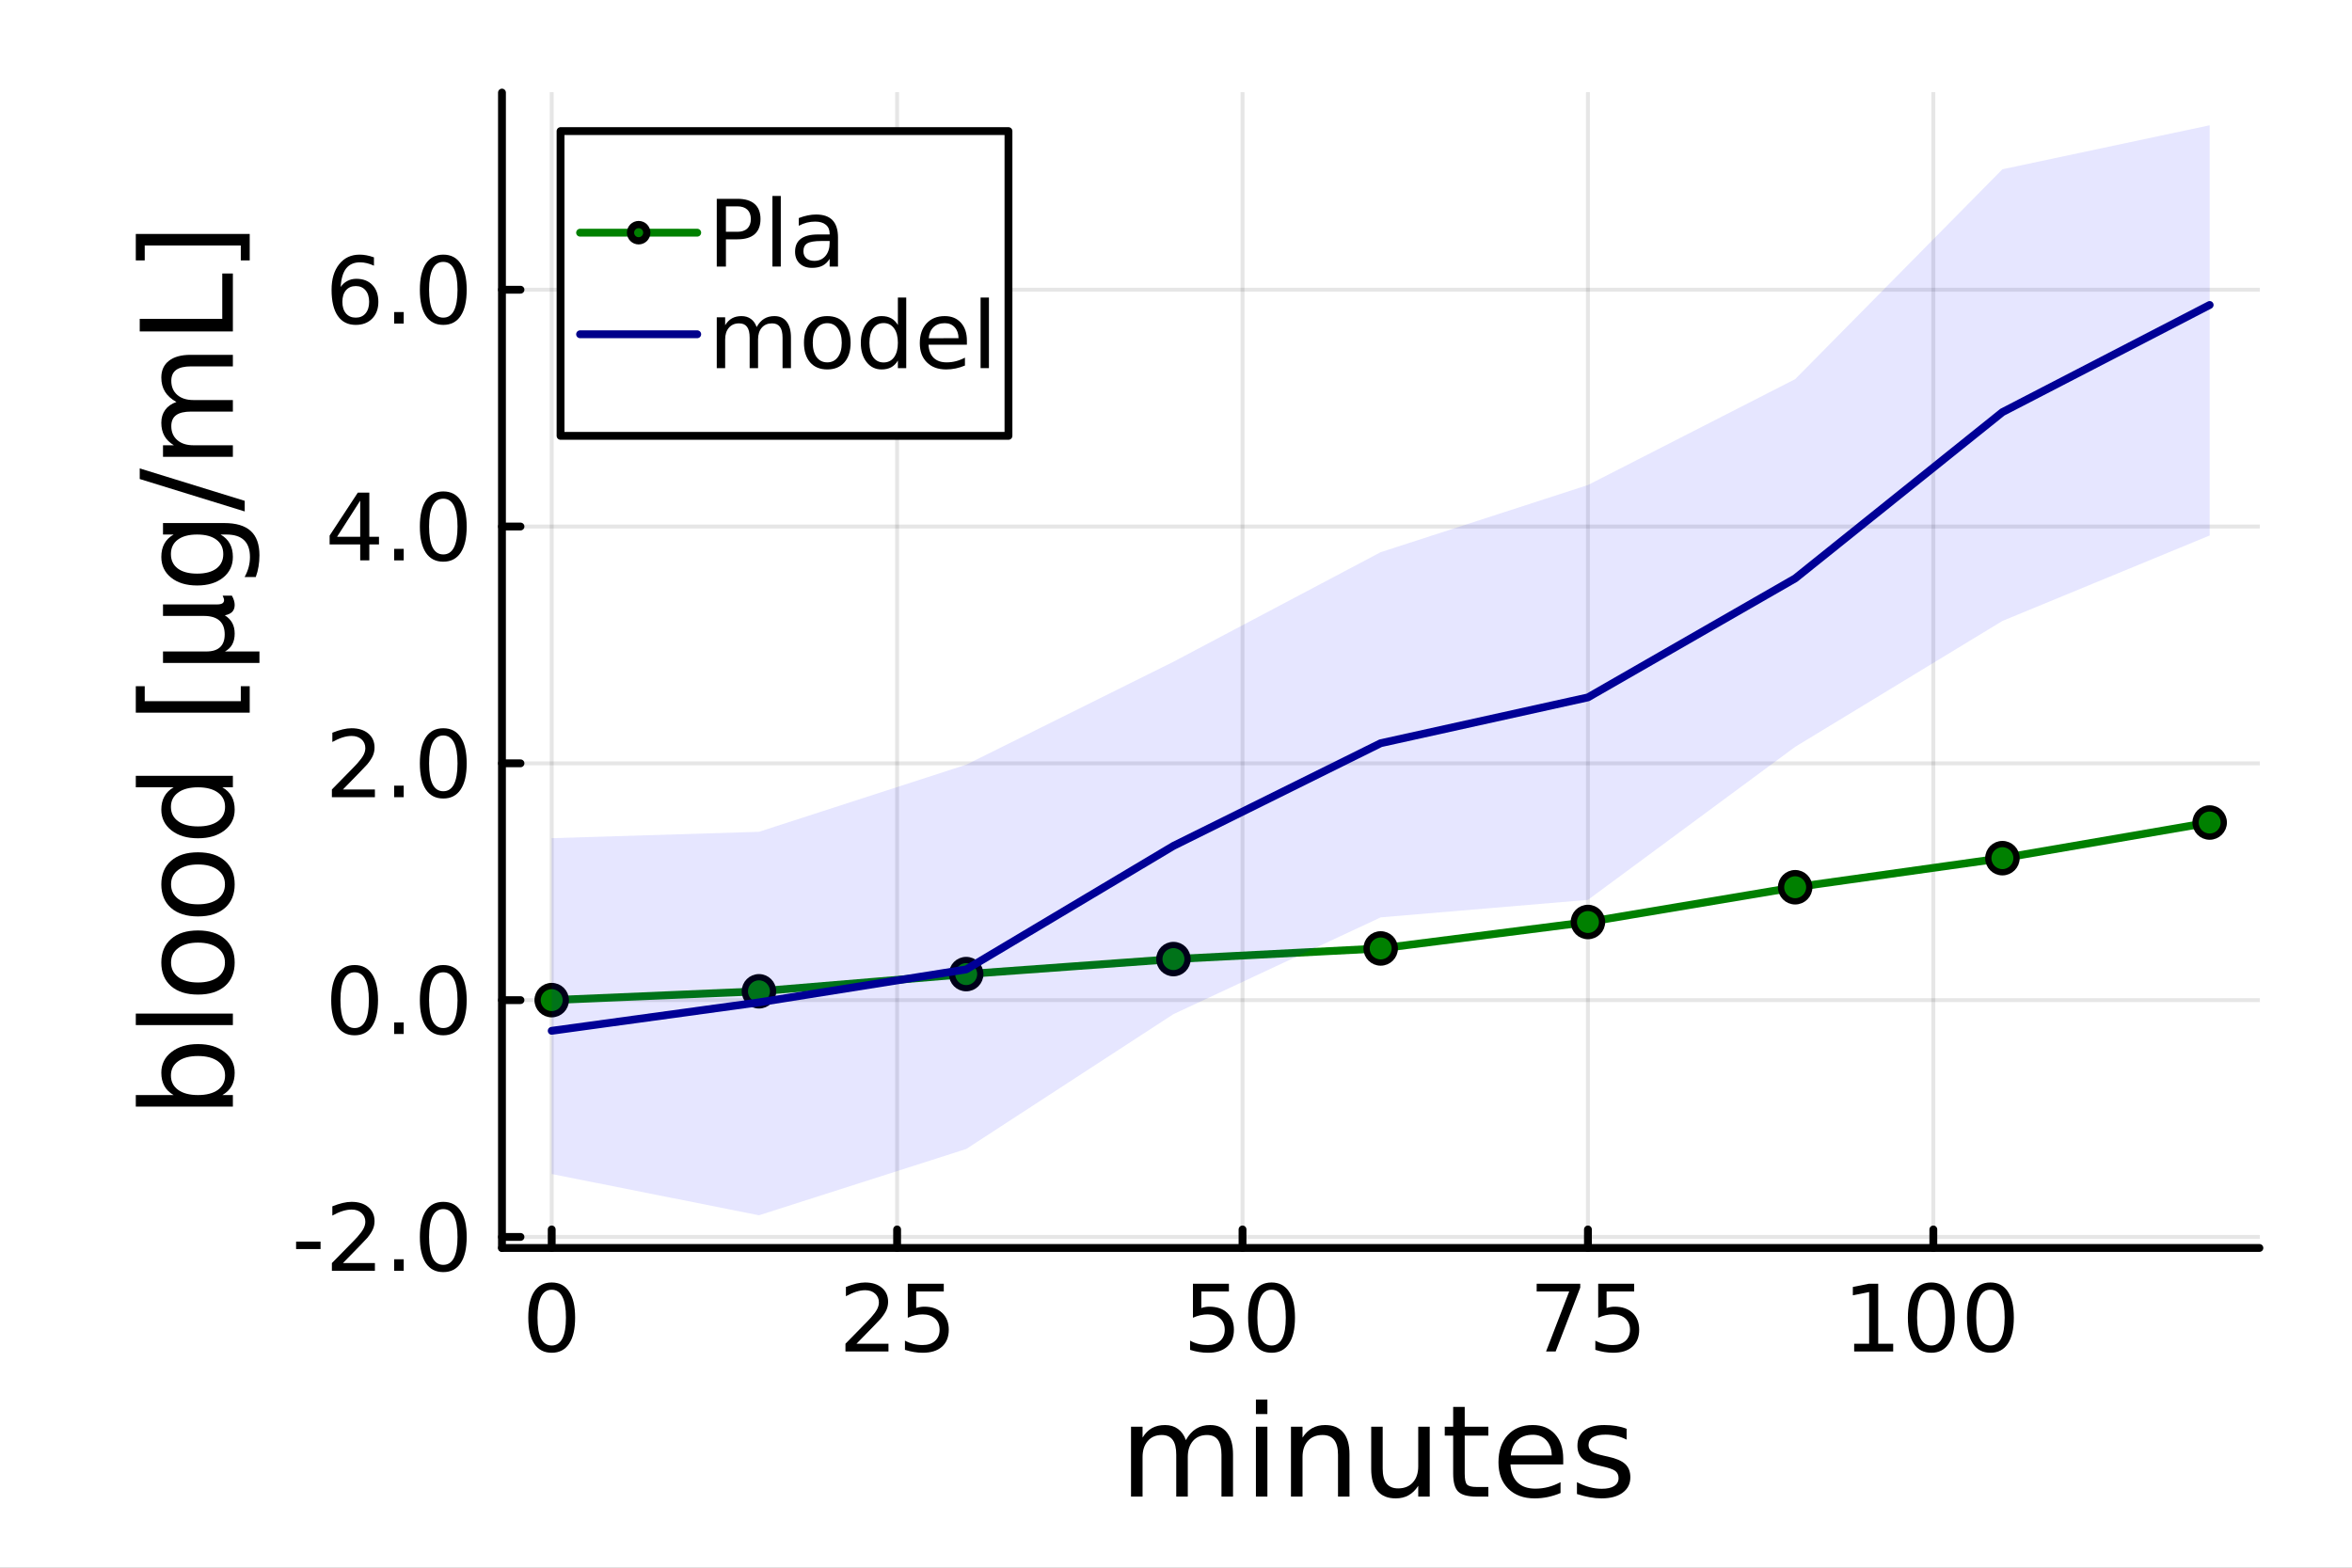 <?xml version="1.0" encoding="utf-8"?>
<svg xmlns="http://www.w3.org/2000/svg" xmlns:xlink="http://www.w3.org/1999/xlink" width="600" height="400" viewBox="0 0 2400 1600">
<rect x="0" y="0" width="2400" height="1600" fill="#808080" stroke="none"/>
<defs>
  <clipPath id="clip510">
    <rect x="0" y="0" width="2400" height="1600"/>
  </clipPath>
</defs>
<path clip-path="url(#clip510)" d="M0 1600 L2400 1600 L2400 0 L0 0  Z" fill="#ffffff" fill-rule="evenodd" fill-opacity="1"/>
<defs>
  <clipPath id="clip511">
    <rect x="480" y="0" width="1681" height="1600"/>
  </clipPath>
</defs>
<path clip-path="url(#clip510)" d="M512.211 1273.7 L2305.51 1273.7 L2305.51 94.488 L512.211 94.488  Z" fill="#ffffff" fill-rule="evenodd" fill-opacity="1"/>
<defs>
  <clipPath id="clip512">
    <rect x="512" y="94" width="1794" height="1180"/>
  </clipPath>
</defs>
<polyline clip-path="url(#clip512)" style="stroke:#000000; stroke-linecap:round; stroke-linejoin:round; stroke-width:4; stroke-opacity:0.1; fill:none" points="562.964,1273.7 562.964,94.488 "/>
<polyline clip-path="url(#clip512)" style="stroke:#000000; stroke-linecap:round; stroke-linejoin:round; stroke-width:4; stroke-opacity:0.1; fill:none" points="915.421,1273.7 915.421,94.488 "/>
<polyline clip-path="url(#clip512)" style="stroke:#000000; stroke-linecap:round; stroke-linejoin:round; stroke-width:4; stroke-opacity:0.1; fill:none" points="1267.88,1273.7 1267.88,94.488 "/>
<polyline clip-path="url(#clip512)" style="stroke:#000000; stroke-linecap:round; stroke-linejoin:round; stroke-width:4; stroke-opacity:0.1; fill:none" points="1620.34,1273.7 1620.34,94.488 "/>
<polyline clip-path="url(#clip512)" style="stroke:#000000; stroke-linecap:round; stroke-linejoin:round; stroke-width:4; stroke-opacity:0.1; fill:none" points="1972.79,1273.7 1972.79,94.488 "/>
<polyline clip-path="url(#clip510)" style="stroke:#000000; stroke-linecap:round; stroke-linejoin:round; stroke-width:8; stroke-opacity:1; fill:none" points="512.211,1273.7 2305.51,1273.7 "/>
<polyline clip-path="url(#clip510)" style="stroke:#000000; stroke-linecap:round; stroke-linejoin:round; stroke-width:8; stroke-opacity:1; fill:none" points="562.964,1273.7 562.964,1254.8 "/>
<polyline clip-path="url(#clip510)" style="stroke:#000000; stroke-linecap:round; stroke-linejoin:round; stroke-width:8; stroke-opacity:1; fill:none" points="915.421,1273.7 915.421,1254.8 "/>
<polyline clip-path="url(#clip510)" style="stroke:#000000; stroke-linecap:round; stroke-linejoin:round; stroke-width:8; stroke-opacity:1; fill:none" points="1267.88,1273.7 1267.88,1254.8 "/>
<polyline clip-path="url(#clip510)" style="stroke:#000000; stroke-linecap:round; stroke-linejoin:round; stroke-width:8; stroke-opacity:1; fill:none" points="1620.34,1273.7 1620.34,1254.8 "/>
<polyline clip-path="url(#clip510)" style="stroke:#000000; stroke-linecap:round; stroke-linejoin:round; stroke-width:8; stroke-opacity:1; fill:none" points="1972.79,1273.7 1972.79,1254.8 "/>
<path clip-path="url(#clip510)" d="M562.964 1316.33 Q555.742 1316.33 552.085 1323.46 Q548.474 1330.55 548.474 1344.81 Q548.474 1359.02 552.085 1366.15 Q555.742 1373.23 562.964 1373.23 Q570.233 1373.23 573.844 1366.15 Q577.501 1359.02 577.501 1344.81 Q577.501 1330.55 573.844 1323.46 Q570.233 1316.33 562.964 1316.33 M562.964 1308.93 Q574.585 1308.93 580.696 1318.14 Q586.853 1327.31 586.853 1344.81 Q586.853 1362.26 580.696 1371.47 Q574.585 1380.64 562.964 1380.64 Q551.344 1380.64 545.187 1371.47 Q539.076 1362.26 539.076 1344.81 Q539.076 1327.31 545.187 1318.14 Q551.344 1308.93 562.964 1308.93 Z" fill="#000000" fill-rule="nonzero" fill-opacity="1" /><path clip-path="url(#clip510)" d="M873.963 1371.43 L906.602 1371.43 L906.602 1379.3 L862.713 1379.3 L862.713 1371.43 Q868.037 1365.92 877.204 1356.66 Q886.417 1347.35 888.778 1344.67 Q893.269 1339.62 895.028 1336.15 Q896.833 1332.63 896.833 1329.25 Q896.833 1323.74 892.945 1320.27 Q889.102 1316.8 882.898 1316.8 Q878.5 1316.8 873.593 1318.32 Q868.732 1319.85 863.176 1322.95 L863.176 1313.51 Q868.824 1311.24 873.732 1310.08 Q878.639 1308.93 882.713 1308.93 Q893.454 1308.93 899.843 1314.3 Q906.232 1319.67 906.232 1328.65 Q906.232 1332.91 904.611 1336.75 Q903.037 1340.55 898.824 1345.73 Q897.667 1347.07 891.463 1353.51 Q885.259 1359.9 873.963 1371.43 Z" fill="#000000" fill-rule="nonzero" fill-opacity="1" /><path clip-path="url(#clip510)" d="M926.324 1310.18 L963.037 1310.18 L963.037 1318.05 L934.889 1318.05 L934.889 1334.99 Q936.926 1334.3 938.963 1333.97 Q941 1333.6 943.037 1333.6 Q954.611 1333.6 961.37 1339.94 Q968.129 1346.29 968.129 1357.12 Q968.129 1368.28 961.185 1374.48 Q954.241 1380.64 941.602 1380.64 Q937.25 1380.64 932.713 1379.9 Q928.222 1379.16 923.407 1377.68 L923.407 1368.28 Q927.574 1370.55 932.018 1371.66 Q936.463 1372.77 941.417 1372.77 Q949.426 1372.77 954.102 1368.56 Q958.778 1364.34 958.778 1357.12 Q958.778 1349.9 954.102 1345.68 Q949.426 1341.47 941.417 1341.47 Q937.667 1341.47 933.917 1342.31 Q930.213 1343.14 926.324 1344.9 L926.324 1310.18 Z" fill="#000000" fill-rule="nonzero" fill-opacity="1" /><path clip-path="url(#clip510)" d="M1217.28 1310.18 L1253.99 1310.18 L1253.99 1318.05 L1225.84 1318.05 L1225.84 1334.99 Q1227.88 1334.3 1229.92 1333.97 Q1231.95 1333.6 1233.99 1333.6 Q1245.56 1333.6 1252.32 1339.94 Q1259.08 1346.29 1259.08 1357.12 Q1259.08 1368.28 1252.14 1374.48 Q1245.19 1380.64 1232.55 1380.64 Q1228.2 1380.64 1223.67 1379.9 Q1219.17 1379.16 1214.36 1377.68 L1214.36 1368.28 Q1218.53 1370.55 1222.97 1371.66 Q1227.42 1372.77 1232.37 1372.77 Q1240.38 1372.77 1245.05 1368.56 Q1249.73 1364.34 1249.73 1357.12 Q1249.73 1349.9 1245.05 1345.68 Q1240.38 1341.47 1232.37 1341.47 Q1228.62 1341.47 1224.87 1342.31 Q1221.17 1343.14 1217.28 1344.9 L1217.28 1310.18 Z" fill="#000000" fill-rule="nonzero" fill-opacity="1" /><path clip-path="url(#clip510)" d="M1297.51 1316.33 Q1290.29 1316.33 1286.63 1323.46 Q1283.02 1330.55 1283.02 1344.81 Q1283.02 1359.02 1286.63 1366.15 Q1290.29 1373.23 1297.51 1373.23 Q1304.78 1373.23 1308.39 1366.15 Q1312.04 1359.02 1312.04 1344.81 Q1312.04 1330.55 1308.39 1323.46 Q1304.78 1316.33 1297.51 1316.33 M1297.51 1308.93 Q1309.13 1308.93 1315.24 1318.14 Q1321.4 1327.31 1321.4 1344.81 Q1321.4 1362.26 1315.24 1371.47 Q1309.13 1380.64 1297.51 1380.64 Q1285.89 1380.64 1279.73 1371.47 Q1273.62 1362.26 1273.62 1344.81 Q1273.62 1327.31 1279.73 1318.14 Q1285.89 1308.93 1297.51 1308.93 Z" fill="#000000" fill-rule="nonzero" fill-opacity="1" /><path clip-path="url(#clip510)" d="M1568.04 1310.18 L1612.49 1310.18 L1612.49 1314.16 L1587.4 1379.3 L1577.63 1379.3 L1601.24 1318.05 L1568.04 1318.05 L1568.04 1310.18 Z" fill="#000000" fill-rule="nonzero" fill-opacity="1" /><path clip-path="url(#clip510)" d="M1630.82 1310.18 L1667.53 1310.18 L1667.53 1318.05 L1639.39 1318.05 L1639.39 1334.99 Q1641.42 1334.3 1643.46 1333.97 Q1645.5 1333.6 1647.53 1333.6 Q1659.11 1333.6 1665.87 1339.94 Q1672.63 1346.29 1672.63 1357.12 Q1672.63 1368.28 1665.68 1374.48 Q1658.74 1380.64 1646.1 1380.64 Q1641.75 1380.64 1637.21 1379.9 Q1632.72 1379.16 1627.9 1377.68 L1627.9 1368.28 Q1632.07 1370.55 1636.52 1371.66 Q1640.96 1372.77 1645.91 1372.77 Q1653.92 1372.77 1658.6 1368.56 Q1663.27 1364.34 1663.27 1357.12 Q1663.27 1349.9 1658.6 1345.68 Q1653.92 1341.47 1645.91 1341.47 Q1642.16 1341.47 1638.41 1342.31 Q1634.71 1343.14 1630.82 1344.9 L1630.82 1310.18 Z" fill="#000000" fill-rule="nonzero" fill-opacity="1" /><path clip-path="url(#clip510)" d="M1892.01 1371.43 L1907.28 1371.43 L1907.28 1318.69 L1890.66 1322.03 L1890.66 1313.51 L1907.19 1310.18 L1916.54 1310.18 L1916.54 1371.43 L1931.82 1371.43 L1931.82 1379.3 L1892.01 1379.3 L1892.01 1371.43 Z" fill="#000000" fill-rule="nonzero" fill-opacity="1" /><path clip-path="url(#clip510)" d="M1970.71 1316.33 Q1963.49 1316.33 1959.83 1323.46 Q1956.22 1330.55 1956.22 1344.81 Q1956.22 1359.02 1959.83 1366.15 Q1963.49 1373.23 1970.71 1373.23 Q1977.98 1373.23 1981.59 1366.15 Q1985.25 1359.02 1985.25 1344.81 Q1985.25 1330.55 1981.59 1323.46 Q1977.98 1316.33 1970.71 1316.33 M1970.71 1308.93 Q1982.33 1308.93 1988.44 1318.14 Q1994.6 1327.31 1994.6 1344.81 Q1994.6 1362.26 1988.44 1371.47 Q1982.33 1380.64 1970.71 1380.64 Q1959.09 1380.64 1952.93 1371.47 Q1946.82 1362.26 1946.82 1344.81 Q1946.82 1327.31 1952.93 1318.14 Q1959.09 1308.93 1970.71 1308.93 Z" fill="#000000" fill-rule="nonzero" fill-opacity="1" /><path clip-path="url(#clip510)" d="M2031.03 1316.33 Q2023.81 1316.33 2020.15 1323.46 Q2016.54 1330.55 2016.54 1344.81 Q2016.54 1359.02 2020.15 1366.15 Q2023.81 1373.23 2031.03 1373.23 Q2038.3 1373.23 2041.91 1366.15 Q2045.57 1359.02 2045.57 1344.81 Q2045.57 1330.55 2041.91 1323.46 Q2038.3 1316.33 2031.03 1316.33 M2031.03 1308.93 Q2042.65 1308.93 2048.76 1318.14 Q2054.92 1327.31 2054.92 1344.81 Q2054.92 1362.26 2048.76 1371.47 Q2042.65 1380.64 2031.03 1380.64 Q2019.41 1380.64 2013.26 1371.47 Q2007.14 1362.26 2007.14 1344.81 Q2007.14 1327.31 2013.26 1318.14 Q2019.41 1308.93 2031.03 1308.93 Z" fill="#000000" fill-rule="nonzero" fill-opacity="1" /><path clip-path="url(#clip510)" d="M1210.06 1469.81 Q1214.45 1461.92 1220.56 1458.16 Q1226.67 1454.41 1234.95 1454.41 Q1246.09 1454.41 1252.14 1462.24 Q1258.18 1470.01 1258.18 1484.39 L1258.18 1527.42 L1246.41 1527.42 L1246.41 1484.77 Q1246.41 1474.52 1242.78 1469.56 Q1239.15 1464.59 1231.7 1464.59 Q1222.6 1464.59 1217.32 1470.64 Q1212.03 1476.69 1212.03 1487.13 L1212.03 1527.42 L1200.26 1527.42 L1200.26 1484.77 Q1200.26 1474.46 1196.63 1469.56 Q1193 1464.59 1185.42 1464.59 Q1176.45 1464.59 1171.17 1470.71 Q1165.88 1476.75 1165.88 1487.13 L1165.88 1527.42 L1154.11 1527.42 L1154.11 1456.13 L1165.88 1456.13 L1165.88 1467.2 Q1169.89 1460.65 1175.49 1457.53 Q1181.1 1454.41 1188.8 1454.41 Q1196.56 1454.41 1201.98 1458.36 Q1207.45 1462.3 1210.06 1469.81 Z" fill="#000000" fill-rule="nonzero" fill-opacity="1" /><path clip-path="url(#clip510)" d="M1281.55 1456.13 L1293.26 1456.13 L1293.26 1527.42 L1281.55 1527.42 L1281.55 1456.13 M1281.55 1428.37 L1293.26 1428.37 L1293.26 1443.21 L1281.55 1443.21 L1281.55 1428.37 Z" fill="#000000" fill-rule="nonzero" fill-opacity="1" /><path clip-path="url(#clip510)" d="M1377.03 1484.39 L1377.03 1527.42 L1365.32 1527.42 L1365.32 1484.77 Q1365.32 1474.65 1361.37 1469.62 Q1357.43 1464.59 1349.53 1464.59 Q1340.05 1464.59 1334.57 1470.64 Q1329.1 1476.69 1329.1 1487.13 L1329.1 1527.42 L1317.32 1527.42 L1317.32 1456.13 L1329.1 1456.13 L1329.1 1467.2 Q1333.3 1460.77 1338.97 1457.59 Q1344.69 1454.41 1352.14 1454.41 Q1364.43 1454.41 1370.73 1462.05 Q1377.03 1469.62 1377.03 1484.39 Z" fill="#000000" fill-rule="nonzero" fill-opacity="1" /><path clip-path="url(#clip510)" d="M1399.19 1499.29 L1399.19 1456.13 L1410.9 1456.13 L1410.9 1498.84 Q1410.9 1508.96 1414.84 1514.06 Q1418.79 1519.08 1426.69 1519.08 Q1436.17 1519.08 1441.64 1513.04 Q1447.18 1506.99 1447.18 1496.55 L1447.18 1456.13 L1458.9 1456.13 L1458.9 1527.42 L1447.18 1527.42 L1447.18 1516.47 Q1442.92 1522.97 1437.25 1526.15 Q1431.65 1529.27 1424.2 1529.27 Q1411.92 1529.27 1405.55 1521.63 Q1399.19 1513.99 1399.19 1499.29 M1428.66 1454.41 L1428.66 1454.41 Z" fill="#000000" fill-rule="nonzero" fill-opacity="1" /><path clip-path="url(#clip510)" d="M1494.61 1435.88 L1494.61 1456.13 L1518.73 1456.13 L1518.73 1465.23 L1494.61 1465.23 L1494.61 1503.93 Q1494.61 1512.66 1496.96 1515.14 Q1499.38 1517.62 1506.7 1517.62 L1518.73 1517.62 L1518.73 1527.42 L1506.7 1527.42 Q1493.14 1527.42 1487.99 1522.39 Q1482.83 1517.3 1482.83 1503.93 L1482.83 1465.23 L1474.24 1465.23 L1474.24 1456.13 L1482.83 1456.13 L1482.83 1435.88 L1494.61 1435.88 Z" fill="#000000" fill-rule="nonzero" fill-opacity="1" /><path clip-path="url(#clip510)" d="M1595.12 1488.85 L1595.12 1494.58 L1541.27 1494.58 Q1542.03 1506.67 1548.52 1513.04 Q1555.08 1519.34 1566.73 1519.34 Q1573.48 1519.34 1579.78 1517.68 Q1586.15 1516.03 1592.38 1512.72 L1592.38 1523.8 Q1586.08 1526.47 1579.46 1527.87 Q1572.84 1529.27 1566.03 1529.27 Q1548.97 1529.27 1538.98 1519.34 Q1529.05 1509.41 1529.05 1492.48 Q1529.05 1474.97 1538.47 1464.72 Q1547.95 1454.41 1563.99 1454.41 Q1578.38 1454.41 1586.72 1463.7 Q1595.12 1472.93 1595.12 1488.85 M1583.41 1485.41 Q1583.28 1475.8 1578 1470.07 Q1572.78 1464.34 1564.12 1464.34 Q1554.32 1464.34 1548.4 1469.88 Q1542.54 1475.42 1541.65 1485.47 L1583.41 1485.41 Z" fill="#000000" fill-rule="nonzero" fill-opacity="1" /><path clip-path="url(#clip510)" d="M1659.8 1458.23 L1659.8 1469.3 Q1654.83 1466.76 1649.48 1465.49 Q1644.14 1464.21 1638.41 1464.21 Q1629.69 1464.21 1625.3 1466.89 Q1620.97 1469.56 1620.97 1474.91 Q1620.97 1478.98 1624.09 1481.34 Q1627.2 1483.63 1636.63 1485.73 L1640.64 1486.62 Q1653.11 1489.29 1658.33 1494.19 Q1663.62 1499.03 1663.62 1507.75 Q1663.62 1517.68 1655.72 1523.48 Q1647.89 1529.27 1634.14 1529.27 Q1628.41 1529.27 1622.18 1528.12 Q1616 1527.04 1609.13 1524.81 L1609.13 1512.72 Q1615.62 1516.09 1621.92 1517.81 Q1628.22 1519.47 1634.4 1519.47 Q1642.67 1519.47 1647.13 1516.67 Q1651.59 1513.8 1651.59 1508.64 Q1651.59 1503.87 1648.34 1501.32 Q1645.16 1498.78 1634.27 1496.42 L1630.2 1495.47 Q1619.31 1493.18 1614.47 1488.47 Q1609.64 1483.69 1609.64 1475.42 Q1609.64 1465.36 1616.77 1459.88 Q1623.89 1454.41 1637.01 1454.41 Q1643.5 1454.41 1649.23 1455.36 Q1654.96 1456.32 1659.8 1458.23 Z" fill="#000000" fill-rule="nonzero" fill-opacity="1" /><polyline clip-path="url(#clip512)" style="stroke:#000000; stroke-linecap:round; stroke-linejoin:round; stroke-width:4; stroke-opacity:0.1; fill:none" points="512.211,1262.43 2305.51,1262.43 "/>
<polyline clip-path="url(#clip512)" style="stroke:#000000; stroke-linecap:round; stroke-linejoin:round; stroke-width:4; stroke-opacity:0.1; fill:none" points="512.211,1020.74 2305.51,1020.74 "/>
<polyline clip-path="url(#clip512)" style="stroke:#000000; stroke-linecap:round; stroke-linejoin:round; stroke-width:4; stroke-opacity:0.1; fill:none" points="512.211,779.057 2305.51,779.057 "/>
<polyline clip-path="url(#clip512)" style="stroke:#000000; stroke-linecap:round; stroke-linejoin:round; stroke-width:4; stroke-opacity:0.1; fill:none" points="512.211,537.372 2305.51,537.372 "/>
<polyline clip-path="url(#clip512)" style="stroke:#000000; stroke-linecap:round; stroke-linejoin:round; stroke-width:4; stroke-opacity:0.1; fill:none" points="512.211,295.686 2305.51,295.686 "/>
<polyline clip-path="url(#clip510)" style="stroke:#000000; stroke-linecap:round; stroke-linejoin:round; stroke-width:8; stroke-opacity:1; fill:none" points="512.211,1273.7 512.211,94.488 "/>
<polyline clip-path="url(#clip510)" style="stroke:#000000; stroke-linecap:round; stroke-linejoin:round; stroke-width:8; stroke-opacity:1; fill:none" points="512.211,1262.43 531.108,1262.43 "/>
<polyline clip-path="url(#clip510)" style="stroke:#000000; stroke-linecap:round; stroke-linejoin:round; stroke-width:8; stroke-opacity:1; fill:none" points="512.211,1020.74 531.108,1020.74 "/>
<polyline clip-path="url(#clip510)" style="stroke:#000000; stroke-linecap:round; stroke-linejoin:round; stroke-width:8; stroke-opacity:1; fill:none" points="512.211,779.057 531.108,779.057 "/>
<polyline clip-path="url(#clip510)" style="stroke:#000000; stroke-linecap:round; stroke-linejoin:round; stroke-width:8; stroke-opacity:1; fill:none" points="512.211,537.372 531.108,537.372 "/>
<polyline clip-path="url(#clip510)" style="stroke:#000000; stroke-linecap:round; stroke-linejoin:round; stroke-width:8; stroke-opacity:1; fill:none" points="512.211,295.686 531.108,295.686 "/>
<path clip-path="url(#clip510)" d="M302.137 1267.22 L327.091 1267.22 L327.091 1274.81 L302.137 1274.81 L302.137 1267.22 Z" fill="#000000" fill-rule="nonzero" fill-opacity="1" /><path clip-path="url(#clip510)" d="M349.915 1289.12 L382.554 1289.12 L382.554 1296.99 L338.665 1296.99 L338.665 1289.12 Q343.989 1283.61 353.156 1274.35 Q362.369 1265.04 364.73 1262.36 Q369.22 1257.31 370.98 1253.84 Q372.785 1250.32 372.785 1246.94 Q372.785 1241.43 368.896 1237.96 Q365.054 1234.49 358.85 1234.49 Q354.452 1234.49 349.545 1236.02 Q344.683 1237.54 339.128 1240.65 L339.128 1231.2 Q344.776 1228.93 349.683 1227.77 Q354.591 1226.62 358.665 1226.62 Q369.406 1226.62 375.794 1231.99 Q382.183 1237.36 382.183 1246.34 Q382.183 1250.6 380.563 1254.44 Q378.989 1258.24 374.776 1263.42 Q373.618 1264.77 367.415 1271.2 Q361.211 1277.59 349.915 1289.12 Z" fill="#000000" fill-rule="nonzero" fill-opacity="1" /><path clip-path="url(#clip510)" d="M402.183 1285.23 L411.952 1285.23 L411.952 1296.99 L402.183 1296.99 L402.183 1285.23 Z" fill="#000000" fill-rule="nonzero" fill-opacity="1" /><path clip-path="url(#clip510)" d="M452.322 1234.02 Q445.1 1234.02 441.442 1241.15 Q437.831 1248.24 437.831 1262.5 Q437.831 1276.71 441.442 1283.84 Q445.1 1290.92 452.322 1290.92 Q459.59 1290.92 463.201 1283.84 Q466.859 1276.71 466.859 1262.5 Q466.859 1248.24 463.201 1241.15 Q459.59 1234.02 452.322 1234.02 M452.322 1226.62 Q463.942 1226.62 470.053 1235.83 Q476.211 1245 476.211 1262.5 Q476.211 1279.95 470.053 1289.16 Q463.942 1298.33 452.322 1298.33 Q440.701 1298.33 434.544 1289.16 Q428.433 1279.95 428.433 1262.5 Q428.433 1245 434.544 1235.83 Q440.701 1226.62 452.322 1226.62 Z" fill="#000000" fill-rule="nonzero" fill-opacity="1" /><path clip-path="url(#clip510)" d="M361.859 992.34 Q354.637 992.34 350.98 999.469 Q347.369 1006.55 347.369 1020.81 Q347.369 1035.02 350.98 1042.15 Q354.637 1049.24 361.859 1049.24 Q369.128 1049.24 372.739 1042.15 Q376.396 1035.02 376.396 1020.81 Q376.396 1006.55 372.739 999.469 Q369.128 992.34 361.859 992.34 M361.859 984.932 Q373.48 984.932 379.591 994.145 Q385.748 1003.31 385.748 1020.81 Q385.748 1038.27 379.591 1047.48 Q373.48 1056.64 361.859 1056.64 Q350.239 1056.64 344.082 1047.48 Q337.971 1038.27 337.971 1020.81 Q337.971 1003.31 344.082 994.145 Q350.239 984.932 361.859 984.932 Z" fill="#000000" fill-rule="nonzero" fill-opacity="1" /><path clip-path="url(#clip510)" d="M402.183 1043.54 L411.952 1043.54 L411.952 1055.3 L402.183 1055.3 L402.183 1043.54 Z" fill="#000000" fill-rule="nonzero" fill-opacity="1" /><path clip-path="url(#clip510)" d="M452.322 992.34 Q445.1 992.34 441.442 999.469 Q437.831 1006.55 437.831 1020.81 Q437.831 1035.02 441.442 1042.15 Q445.1 1049.24 452.322 1049.24 Q459.59 1049.24 463.201 1042.15 Q466.859 1035.02 466.859 1020.81 Q466.859 1006.55 463.201 999.469 Q459.59 992.34 452.322 992.34 M452.322 984.932 Q463.942 984.932 470.053 994.145 Q476.211 1003.31 476.211 1020.81 Q476.211 1038.27 470.053 1047.48 Q463.942 1056.64 452.322 1056.64 Q440.701 1056.64 434.544 1047.48 Q428.433 1038.27 428.433 1020.81 Q428.433 1003.31 434.544 994.145 Q440.701 984.932 452.322 984.932 Z" fill="#000000" fill-rule="nonzero" fill-opacity="1" /><path clip-path="url(#clip510)" d="M349.915 805.747 L382.554 805.747 L382.554 813.617 L338.665 813.617 L338.665 805.747 Q343.989 800.237 353.156 790.978 Q362.369 781.673 364.73 778.987 Q369.22 773.941 370.98 770.469 Q372.785 766.951 372.785 763.571 Q372.785 758.062 368.896 754.589 Q365.054 751.117 358.85 751.117 Q354.452 751.117 349.545 752.645 Q344.683 754.173 339.128 757.275 L339.128 747.83 Q344.776 745.562 349.683 744.404 Q354.591 743.247 358.665 743.247 Q369.406 743.247 375.794 748.617 Q382.183 753.988 382.183 762.969 Q382.183 767.228 380.563 771.071 Q378.989 774.867 374.776 780.052 Q373.618 781.395 367.415 787.83 Q361.211 794.219 349.915 805.747 Z" fill="#000000" fill-rule="nonzero" fill-opacity="1" /><path clip-path="url(#clip510)" d="M402.183 801.858 L411.952 801.858 L411.952 813.617 L402.183 813.617 L402.183 801.858 Z" fill="#000000" fill-rule="nonzero" fill-opacity="1" /><path clip-path="url(#clip510)" d="M452.322 750.654 Q445.1 750.654 441.442 757.784 Q437.831 764.867 437.831 779.126 Q437.831 793.339 441.442 800.469 Q445.1 807.552 452.322 807.552 Q459.59 807.552 463.201 800.469 Q466.859 793.339 466.859 779.126 Q466.859 764.867 463.201 757.784 Q459.59 750.654 452.322 750.654 M452.322 743.247 Q463.942 743.247 470.053 752.46 Q476.211 761.626 476.211 779.126 Q476.211 796.58 470.053 805.793 Q463.942 814.96 452.322 814.96 Q440.701 814.96 434.544 805.793 Q428.433 796.58 428.433 779.126 Q428.433 761.626 434.544 752.46 Q440.701 743.247 452.322 743.247 Z" fill="#000000" fill-rule="nonzero" fill-opacity="1" /><path clip-path="url(#clip510)" d="M367.554 510.96 L343.943 547.858 L367.554 547.858 L367.554 510.96 M365.1 502.812 L376.859 502.812 L376.859 547.858 L386.72 547.858 L386.72 555.636 L376.859 555.636 L376.859 571.932 L367.554 571.932 L367.554 555.636 L336.35 555.636 L336.35 546.608 L365.1 502.812 Z" fill="#000000" fill-rule="nonzero" fill-opacity="1" /><path clip-path="url(#clip510)" d="M402.183 560.173 L411.952 560.173 L411.952 571.932 L402.183 571.932 L402.183 560.173 Z" fill="#000000" fill-rule="nonzero" fill-opacity="1" /><path clip-path="url(#clip510)" d="M452.322 508.969 Q445.1 508.969 441.442 516.099 Q437.831 523.182 437.831 537.441 Q437.831 551.654 441.442 558.784 Q445.1 565.867 452.322 565.867 Q459.59 565.867 463.201 558.784 Q466.859 551.654 466.859 537.441 Q466.859 523.182 463.201 516.099 Q459.59 508.969 452.322 508.969 M452.322 501.562 Q463.942 501.562 470.053 510.775 Q476.211 519.941 476.211 537.441 Q476.211 554.895 470.053 564.108 Q463.942 573.274 452.322 573.274 Q440.701 573.274 434.544 564.108 Q428.433 554.895 428.433 537.441 Q428.433 519.941 434.544 510.775 Q440.701 501.562 452.322 501.562 Z" fill="#000000" fill-rule="nonzero" fill-opacity="1" /><path clip-path="url(#clip510)" d="M363.017 291.96 Q356.72 291.96 353.017 296.265 Q349.359 300.571 349.359 308.071 Q349.359 315.524 353.017 319.876 Q356.72 324.182 363.017 324.182 Q369.313 324.182 372.97 319.876 Q376.674 315.524 376.674 308.071 Q376.674 300.571 372.97 296.265 Q369.313 291.96 363.017 291.96 M381.581 262.654 L381.581 271.173 Q378.063 269.506 374.452 268.626 Q370.887 267.747 367.369 267.747 Q358.109 267.747 353.202 273.997 Q348.341 280.247 347.646 292.886 Q350.378 288.858 354.498 286.728 Q358.619 284.552 363.572 284.552 Q373.989 284.552 380.007 290.895 Q386.072 297.191 386.072 308.071 Q386.072 318.719 379.776 325.154 Q373.48 331.589 363.017 331.589 Q351.026 331.589 344.683 322.422 Q338.341 313.21 338.341 295.756 Q338.341 279.367 346.119 269.645 Q353.896 259.876 366.998 259.876 Q370.517 259.876 374.081 260.571 Q377.693 261.265 381.581 262.654 Z" fill="#000000" fill-rule="nonzero" fill-opacity="1" /><path clip-path="url(#clip510)" d="M402.183 318.487 L411.952 318.487 L411.952 330.246 L402.183 330.246 L402.183 318.487 Z" fill="#000000" fill-rule="nonzero" fill-opacity="1" /><path clip-path="url(#clip510)" d="M452.322 267.284 Q445.1 267.284 441.442 274.413 Q437.831 281.497 437.831 295.756 Q437.831 309.969 441.442 317.098 Q445.1 324.182 452.322 324.182 Q459.59 324.182 463.201 317.098 Q466.859 309.969 466.859 295.756 Q466.859 281.497 463.201 274.413 Q459.59 267.284 452.322 267.284 M452.322 259.876 Q463.942 259.876 470.053 269.089 Q476.211 278.256 476.211 295.756 Q476.211 313.21 470.053 322.422 Q463.942 331.589 452.322 331.589 Q440.701 331.589 434.544 322.422 Q428.433 313.21 428.433 295.756 Q428.433 278.256 434.544 269.089 Q440.701 259.876 452.322 259.876 Z" fill="#000000" fill-rule="nonzero" fill-opacity="1" /><path clip-path="url(#clip510)" d="M202.041 1077.78 Q189.119 1077.78 181.798 1083.13 Q174.414 1088.41 174.414 1097.7 Q174.414 1107 181.798 1112.34 Q189.119 1117.63 202.041 1117.63 Q214.963 1117.63 222.348 1112.34 Q229.668 1107 229.668 1097.7 Q229.668 1088.41 222.348 1083.13 Q214.963 1077.78 202.041 1077.78 M177.151 1117.63 Q170.785 1113.94 167.73 1108.33 Q164.611 1102.67 164.611 1094.84 Q164.611 1081.85 174.923 1073.77 Q185.236 1065.62 202.041 1065.62 Q218.847 1065.62 229.159 1073.77 Q239.471 1081.85 239.471 1094.84 Q239.471 1102.67 236.416 1108.33 Q233.297 1113.94 226.931 1117.63 L237.625 1117.63 L237.625 1129.4 L138.575 1129.4 L138.575 1117.63 L177.151 1117.63 Z" fill="#000000" fill-rule="nonzero" fill-opacity="1" /><path clip-path="url(#clip510)" d="M138.575 1046.21 L138.575 1034.49 L237.625 1034.49 L237.625 1046.21 L138.575 1046.21 Z" fill="#000000" fill-rule="nonzero" fill-opacity="1" /><path clip-path="url(#clip510)" d="M174.541 982.357 Q174.541 991.778 181.925 997.253 Q189.246 1002.73 202.041 1002.73 Q214.836 1002.73 222.22 997.317 Q229.541 991.842 229.541 982.357 Q229.541 973 222.157 967.525 Q214.773 962.051 202.041 962.051 Q189.373 962.051 181.989 967.525 Q174.541 973 174.541 982.357 M164.611 982.357 Q164.611 967.079 174.541 958.358 Q184.472 949.637 202.041 949.637 Q219.547 949.637 229.541 958.358 Q239.471 967.079 239.471 982.357 Q239.471 997.699 229.541 1006.42 Q219.547 1015.08 202.041 1015.08 Q184.472 1015.08 174.541 1006.42 Q164.611 997.699 164.611 982.357 Z" fill="#000000" fill-rule="nonzero" fill-opacity="1" /><path clip-path="url(#clip510)" d="M174.541 902.595 Q174.541 912.016 181.925 917.491 Q189.246 922.965 202.041 922.965 Q214.836 922.965 222.22 917.554 Q229.541 912.08 229.541 902.595 Q229.541 893.237 222.157 887.763 Q214.773 882.288 202.041 882.288 Q189.373 882.288 181.989 887.763 Q174.541 893.237 174.541 902.595 M164.611 902.595 Q164.611 887.317 174.541 878.596 Q184.472 869.875 202.041 869.875 Q219.547 869.875 229.541 878.596 Q239.471 887.317 239.471 902.595 Q239.471 917.936 229.541 926.657 Q219.547 935.315 202.041 935.315 Q184.472 935.315 174.541 926.657 Q164.611 917.936 164.611 902.595 Z" fill="#000000" fill-rule="nonzero" fill-opacity="1" /><path clip-path="url(#clip510)" d="M177.151 803.544 L138.575 803.544 L138.575 791.832 L237.625 791.832 L237.625 803.544 L226.931 803.544 Q233.297 807.237 236.416 812.902 Q239.471 818.504 239.471 826.397 Q239.471 839.32 229.159 847.468 Q218.847 855.552 202.041 855.552 Q185.236 855.552 174.923 847.468 Q164.611 839.32 164.611 826.397 Q164.611 818.504 167.73 812.902 Q170.785 807.237 177.151 803.544 M202.041 843.457 Q214.963 843.457 222.348 838.174 Q229.668 832.827 229.668 823.533 Q229.668 814.239 222.348 808.892 Q214.963 803.544 202.041 803.544 Q189.119 803.544 181.798 808.892 Q174.414 814.239 174.414 823.533 Q174.414 832.827 181.798 838.174 Q189.119 843.457 202.041 843.457 Z" fill="#000000" fill-rule="nonzero" fill-opacity="1" /><path clip-path="url(#clip510)" d="M138.575 727.347 L138.575 700.356 L147.678 700.356 L147.678 715.634 L245.71 715.634 L245.71 700.356 L254.813 700.356 L254.813 727.347 L138.575 727.347 Z" fill="#000000" fill-rule="nonzero" fill-opacity="1" /><path clip-path="url(#clip510)" d="M264.743 676.612 L166.329 676.612 L166.329 664.899 L210.635 664.899 Q219.865 664.899 224.576 660.507 Q229.286 656.115 229.286 647.521 Q229.286 638.1 223.939 633.389 Q218.592 628.615 207.898 628.615 L166.329 628.615 L166.329 616.902 L221.202 616.902 Q225.021 616.902 226.867 615.82 Q228.65 614.674 228.65 612.319 Q228.65 611.746 228.331 610.727 Q227.95 609.709 227.186 607.926 L236.607 607.926 Q238.071 610.536 238.771 612.892 Q239.471 615.183 239.471 617.411 Q239.471 621.804 236.989 624.413 Q234.506 627.023 229.414 627.978 Q234.443 631.161 236.989 635.808 Q239.471 640.391 239.471 646.63 Q239.471 653.123 236.989 657.706 Q234.506 662.226 229.541 664.899 L264.743 664.899 L264.743 676.612 Z" fill="#000000" fill-rule="nonzero" fill-opacity="1" /><path clip-path="url(#clip510)" d="M201.15 545.542 Q188.418 545.542 181.416 550.826 Q174.414 556.046 174.414 565.531 Q174.414 574.952 181.416 580.235 Q188.418 585.455 201.15 585.455 Q213.818 585.455 220.82 580.235 Q227.822 574.952 227.822 565.531 Q227.822 556.046 220.82 550.826 Q213.818 545.542 201.15 545.542 M228.777 533.829 Q246.983 533.829 255.831 541.914 Q264.743 549.998 264.743 566.677 Q264.743 572.851 263.788 578.326 Q262.897 583.8 260.988 588.956 L249.593 588.956 Q252.394 583.8 253.731 578.771 Q255.067 573.742 255.067 568.523 Q255.067 557.001 249.02 551.271 Q243.036 545.542 230.878 545.542 L225.085 545.542 Q231.387 549.171 234.506 554.836 Q237.625 560.502 237.625 568.395 Q237.625 581.509 227.631 589.529 Q217.637 597.55 201.15 597.55 Q184.599 597.55 174.605 589.529 Q164.611 581.509 164.611 568.395 Q164.611 560.502 167.73 554.836 Q170.849 549.171 177.151 545.542 L166.329 545.542 L166.329 533.829 L228.777 533.829 Z" fill="#000000" fill-rule="nonzero" fill-opacity="1" /><path clip-path="url(#clip510)" d="M142.585 488.888 L142.585 478.066 L249.72 511.168 L249.72 521.989 L142.585 488.888 Z" fill="#000000" fill-rule="nonzero" fill-opacity="1" /><path clip-path="url(#clip510)" d="M180.016 410.271 Q172.122 405.879 168.367 399.768 Q164.611 393.657 164.611 385.381 Q164.611 374.241 172.441 368.194 Q180.207 362.146 194.593 362.146 L237.625 362.146 L237.625 373.923 L194.975 373.923 Q184.726 373.923 179.761 377.551 Q174.796 381.18 174.796 388.628 Q174.796 397.731 180.843 403.014 Q186.891 408.298 197.33 408.298 L237.625 408.298 L237.625 420.074 L194.975 420.074 Q184.663 420.074 179.761 423.703 Q174.796 427.331 174.796 434.906 Q174.796 443.882 180.907 449.166 Q186.954 454.449 197.33 454.449 L237.625 454.449 L237.625 466.226 L166.329 466.226 L166.329 454.449 L177.406 454.449 Q170.849 450.439 167.73 444.837 Q164.611 439.235 164.611 431.533 Q164.611 423.766 168.557 418.356 Q172.504 412.881 180.016 410.271 Z" fill="#000000" fill-rule="nonzero" fill-opacity="1" /><path clip-path="url(#clip510)" d="M142.585 338.275 L142.585 325.416 L226.804 325.416 L226.804 279.138 L237.625 279.138 L237.625 338.275 L142.585 338.275 Z" fill="#000000" fill-rule="nonzero" fill-opacity="1" /><path clip-path="url(#clip510)" d="M138.575 238.779 L254.813 238.779 L254.813 265.77 L245.71 265.77 L245.71 250.556 L147.678 250.556 L147.678 265.77 L138.575 265.77 L138.575 238.779 Z" fill="#000000" fill-rule="nonzero" fill-opacity="1" /><polyline clip-path="url(#clip512)" style="stroke:#008000; stroke-linecap:round; stroke-linejoin:round; stroke-width:8; stroke-opacity:1; fill:none" points="562.964,1020.74 774.439,1011.74 985.913,994.176 1197.39,978.858 1408.86,967.999 1620.34,941.008 1831.81,905.526 2043.28,875.853 2254.76,839.478 "/>
<circle clip-path="url(#clip512)" cx="562.964" cy="1020.74" r="14.4" fill="#008000" fill-rule="evenodd" fill-opacity="1" stroke="#000000" stroke-opacity="1" stroke-width="6.4"/>
<circle clip-path="url(#clip512)" cx="774.439" cy="1011.74" r="14.4" fill="#008000" fill-rule="evenodd" fill-opacity="1" stroke="#000000" stroke-opacity="1" stroke-width="6.4"/>
<circle clip-path="url(#clip512)" cx="985.913" cy="994.176" r="14.4" fill="#008000" fill-rule="evenodd" fill-opacity="1" stroke="#000000" stroke-opacity="1" stroke-width="6.4"/>
<circle clip-path="url(#clip512)" cx="1197.39" cy="978.858" r="14.4" fill="#008000" fill-rule="evenodd" fill-opacity="1" stroke="#000000" stroke-opacity="1" stroke-width="6.4"/>
<circle clip-path="url(#clip512)" cx="1408.86" cy="967.999" r="14.4" fill="#008000" fill-rule="evenodd" fill-opacity="1" stroke="#000000" stroke-opacity="1" stroke-width="6.4"/>
<circle clip-path="url(#clip512)" cx="1620.34" cy="941.008" r="14.4" fill="#008000" fill-rule="evenodd" fill-opacity="1" stroke="#000000" stroke-opacity="1" stroke-width="6.4"/>
<circle clip-path="url(#clip512)" cx="1831.81" cy="905.526" r="14.4" fill="#008000" fill-rule="evenodd" fill-opacity="1" stroke="#000000" stroke-opacity="1" stroke-width="6.4"/>
<circle clip-path="url(#clip512)" cx="2043.28" cy="875.853" r="14.4" fill="#008000" fill-rule="evenodd" fill-opacity="1" stroke="#000000" stroke-opacity="1" stroke-width="6.4"/>
<circle clip-path="url(#clip512)" cx="2254.76" cy="839.478" r="14.4" fill="#008000" fill-rule="evenodd" fill-opacity="1" stroke="#000000" stroke-opacity="1" stroke-width="6.4"/>
<polyline clip-path="url(#clip512)" style="stroke:#00008b; stroke-linecap:round; stroke-linejoin:round; stroke-width:8; stroke-opacity:1; fill:none" points="562.964,1052.05 774.439,1023.02 985.913,989.387 1197.39,863.336 1408.86,758.526 1620.34,711.766 1831.81,590.329 2043.28,420.657 2254.76,311.247 "/>
<path clip-path="url(#clip512)" d="M562.964 1198.2 L774.439 1240.32 L985.913 1172.68 L1197.39 1035.05 L1408.86 936.258 L1620.34 918.409 L1831.81 762.233 L2043.28 633.748 L2254.76 546.517 L2254.76 127.862 L2043.28 172.766 L1831.81 386.959 L1620.34 495.026 L1408.86 563.568 L1197.39 675.385 L985.913 780.466 L774.439 848.952 L562.964 855.455  Z" fill="#0000ff" fill-rule="evenodd" fill-opacity="0.1"/>
<polyline clip-path="url(#clip512)" style="stroke:#0000ff; stroke-linecap:round; stroke-linejoin:round; stroke-width:0; stroke-opacity:0.1; fill:none" points="562.964,1198.2 774.439,1240.32 985.913,1172.68 1197.39,1035.05 1408.86,936.258 1620.34,918.409 1831.81,762.233 2043.28,633.748 2254.76,546.517 "/>
<path clip-path="url(#clip510)" d="M571.987 444.835 L1029.05 444.835 L1029.05 133.795 L571.987 133.795  Z" fill="#ffffff" fill-rule="evenodd" fill-opacity="1"/>
<polyline clip-path="url(#clip510)" style="stroke:#000000; stroke-linecap:round; stroke-linejoin:round; stroke-width:8; stroke-opacity:1; fill:none" points="571.987,444.835 1029.05,444.835 1029.05,133.795 571.987,133.795 571.987,444.835 "/>
<polyline clip-path="url(#clip510)" style="stroke:#008000; stroke-linecap:round; stroke-linejoin:round; stroke-width:8; stroke-opacity:1; fill:none" points="591.913,237.475 711.466,237.475 "/>
<circle clip-path="url(#clip510)" cx="651.69" cy="237.475" r="8.302" fill="#008000" fill-rule="evenodd" fill-opacity="1" stroke="#000000" stroke-opacity="1" stroke-width="7.38"/>
<path clip-path="url(#clip510)" d="M740.744 210.6 L740.744 236.572 L752.503 236.572 Q759.031 236.572 762.595 233.193 Q766.16 229.813 766.16 223.563 Q766.16 217.359 762.595 213.98 Q759.031 210.6 752.503 210.6 L740.744 210.6 M731.392 202.915 L752.503 202.915 Q764.123 202.915 770.049 208.193 Q776.021 213.424 776.021 223.563 Q776.021 233.795 770.049 239.026 Q764.123 244.257 752.503 244.257 L740.744 244.257 L740.744 272.035 L731.392 272.035 L731.392 202.915 Z" fill="#000000" fill-rule="nonzero" fill-opacity="1" /><path clip-path="url(#clip510)" d="M788.197 199.998 L796.716 199.998 L796.716 272.035 L788.197 272.035 L788.197 199.998 Z" fill="#000000" fill-rule="nonzero" fill-opacity="1" /><path clip-path="url(#clip510)" d="M838.104 245.97 Q827.78 245.97 823.799 248.332 Q819.817 250.693 819.817 256.387 Q819.817 260.924 822.78 263.609 Q825.789 266.248 830.928 266.248 Q838.012 266.248 842.271 261.248 Q846.576 256.202 846.576 247.869 L846.576 245.97 L838.104 245.97 M855.095 242.452 L855.095 272.035 L846.576 272.035 L846.576 264.165 Q843.66 268.887 839.308 271.155 Q834.956 273.378 828.66 273.378 Q820.697 273.378 815.975 268.933 Q811.299 264.443 811.299 256.943 Q811.299 248.193 817.132 243.748 Q823.012 239.304 834.632 239.304 L846.576 239.304 L846.576 238.47 Q846.576 232.591 842.688 229.396 Q838.845 226.156 831.854 226.156 Q827.41 226.156 823.197 227.221 Q818.984 228.285 815.095 230.415 L815.095 222.545 Q819.771 220.739 824.169 219.859 Q828.567 218.934 832.734 218.934 Q843.984 218.934 849.539 224.767 Q855.095 230.6 855.095 242.452 Z" fill="#000000" fill-rule="nonzero" fill-opacity="1" /><polyline clip-path="url(#clip510)" style="stroke:#00008b; stroke-linecap:round; stroke-linejoin:round; stroke-width:8; stroke-opacity:1; fill:none" points="591.913,341.155 711.466,341.155 "/>
<path clip-path="url(#clip510)" d="M772.086 333.817 Q775.28 328.076 779.725 325.345 Q784.169 322.614 790.188 322.614 Q798.29 322.614 802.688 328.308 Q807.086 333.956 807.086 344.419 L807.086 375.715 L798.521 375.715 L798.521 344.697 Q798.521 337.243 795.882 333.632 Q793.243 330.021 787.827 330.021 Q781.206 330.021 777.364 334.419 Q773.521 338.817 773.521 346.41 L773.521 375.715 L764.956 375.715 L764.956 344.697 Q764.956 337.197 762.318 333.632 Q759.679 330.021 754.169 330.021 Q747.642 330.021 743.799 334.465 Q739.957 338.863 739.957 346.41 L739.957 375.715 L731.392 375.715 L731.392 323.864 L739.957 323.864 L739.957 331.919 Q742.873 327.151 746.947 324.882 Q751.021 322.614 756.623 322.614 Q762.271 322.614 766.206 325.484 Q770.188 328.354 772.086 333.817 Z" fill="#000000" fill-rule="nonzero" fill-opacity="1" /><path clip-path="url(#clip510)" d="M844.169 329.836 Q837.317 329.836 833.336 335.206 Q829.354 340.53 829.354 349.836 Q829.354 359.141 833.289 364.511 Q837.271 369.836 844.169 369.836 Q850.974 369.836 854.956 364.465 Q858.937 359.095 858.937 349.836 Q858.937 340.623 854.956 335.252 Q850.974 329.836 844.169 329.836 M844.169 322.614 Q855.28 322.614 861.623 329.836 Q867.965 337.058 867.965 349.836 Q867.965 362.567 861.623 369.836 Q855.28 377.058 844.169 377.058 Q833.012 377.058 826.669 369.836 Q820.373 362.567 820.373 349.836 Q820.373 337.058 826.669 329.836 Q833.012 322.614 844.169 322.614 Z" fill="#000000" fill-rule="nonzero" fill-opacity="1" /><path clip-path="url(#clip510)" d="M916.206 331.734 L916.206 303.678 L924.724 303.678 L924.724 375.715 L916.206 375.715 L916.206 367.937 Q913.52 372.567 909.4 374.835 Q905.326 377.058 899.585 377.058 Q890.187 377.058 884.261 369.558 Q878.382 362.058 878.382 349.836 Q878.382 337.613 884.261 330.114 Q890.187 322.614 899.585 322.614 Q905.326 322.614 909.4 324.882 Q913.52 327.104 916.206 331.734 M887.178 349.836 Q887.178 359.234 891.021 364.604 Q894.909 369.928 901.669 369.928 Q908.428 369.928 912.317 364.604 Q916.206 359.234 916.206 349.836 Q916.206 340.438 912.317 335.113 Q908.428 329.743 901.669 329.743 Q894.909 329.743 891.021 335.113 Q887.178 340.438 887.178 349.836 Z" fill="#000000" fill-rule="nonzero" fill-opacity="1" /><path clip-path="url(#clip510)" d="M986.622 347.66 L986.622 351.826 L947.455 351.826 Q948.011 360.623 952.733 365.252 Q957.502 369.836 965.974 369.836 Q970.881 369.836 975.465 368.632 Q980.094 367.428 984.631 365.021 L984.631 373.076 Q980.048 375.021 975.233 376.039 Q970.418 377.058 965.465 377.058 Q953.057 377.058 945.789 369.836 Q938.567 362.613 938.567 350.299 Q938.567 337.567 945.418 330.114 Q952.317 322.614 963.983 322.614 Q974.446 322.614 980.511 329.373 Q986.622 336.086 986.622 347.66 M978.103 345.16 Q978.011 338.169 974.168 334.002 Q970.372 329.836 964.076 329.836 Q956.946 329.836 952.641 333.863 Q948.381 337.891 947.733 345.206 L978.103 345.16 Z" fill="#000000" fill-rule="nonzero" fill-opacity="1" /><path clip-path="url(#clip510)" d="M1000.6 303.678 L1009.12 303.678 L1009.12 375.715 L1000.6 375.715 L1000.6 303.678 Z" fill="#000000" fill-rule="nonzero" fill-opacity="1" /></svg>
